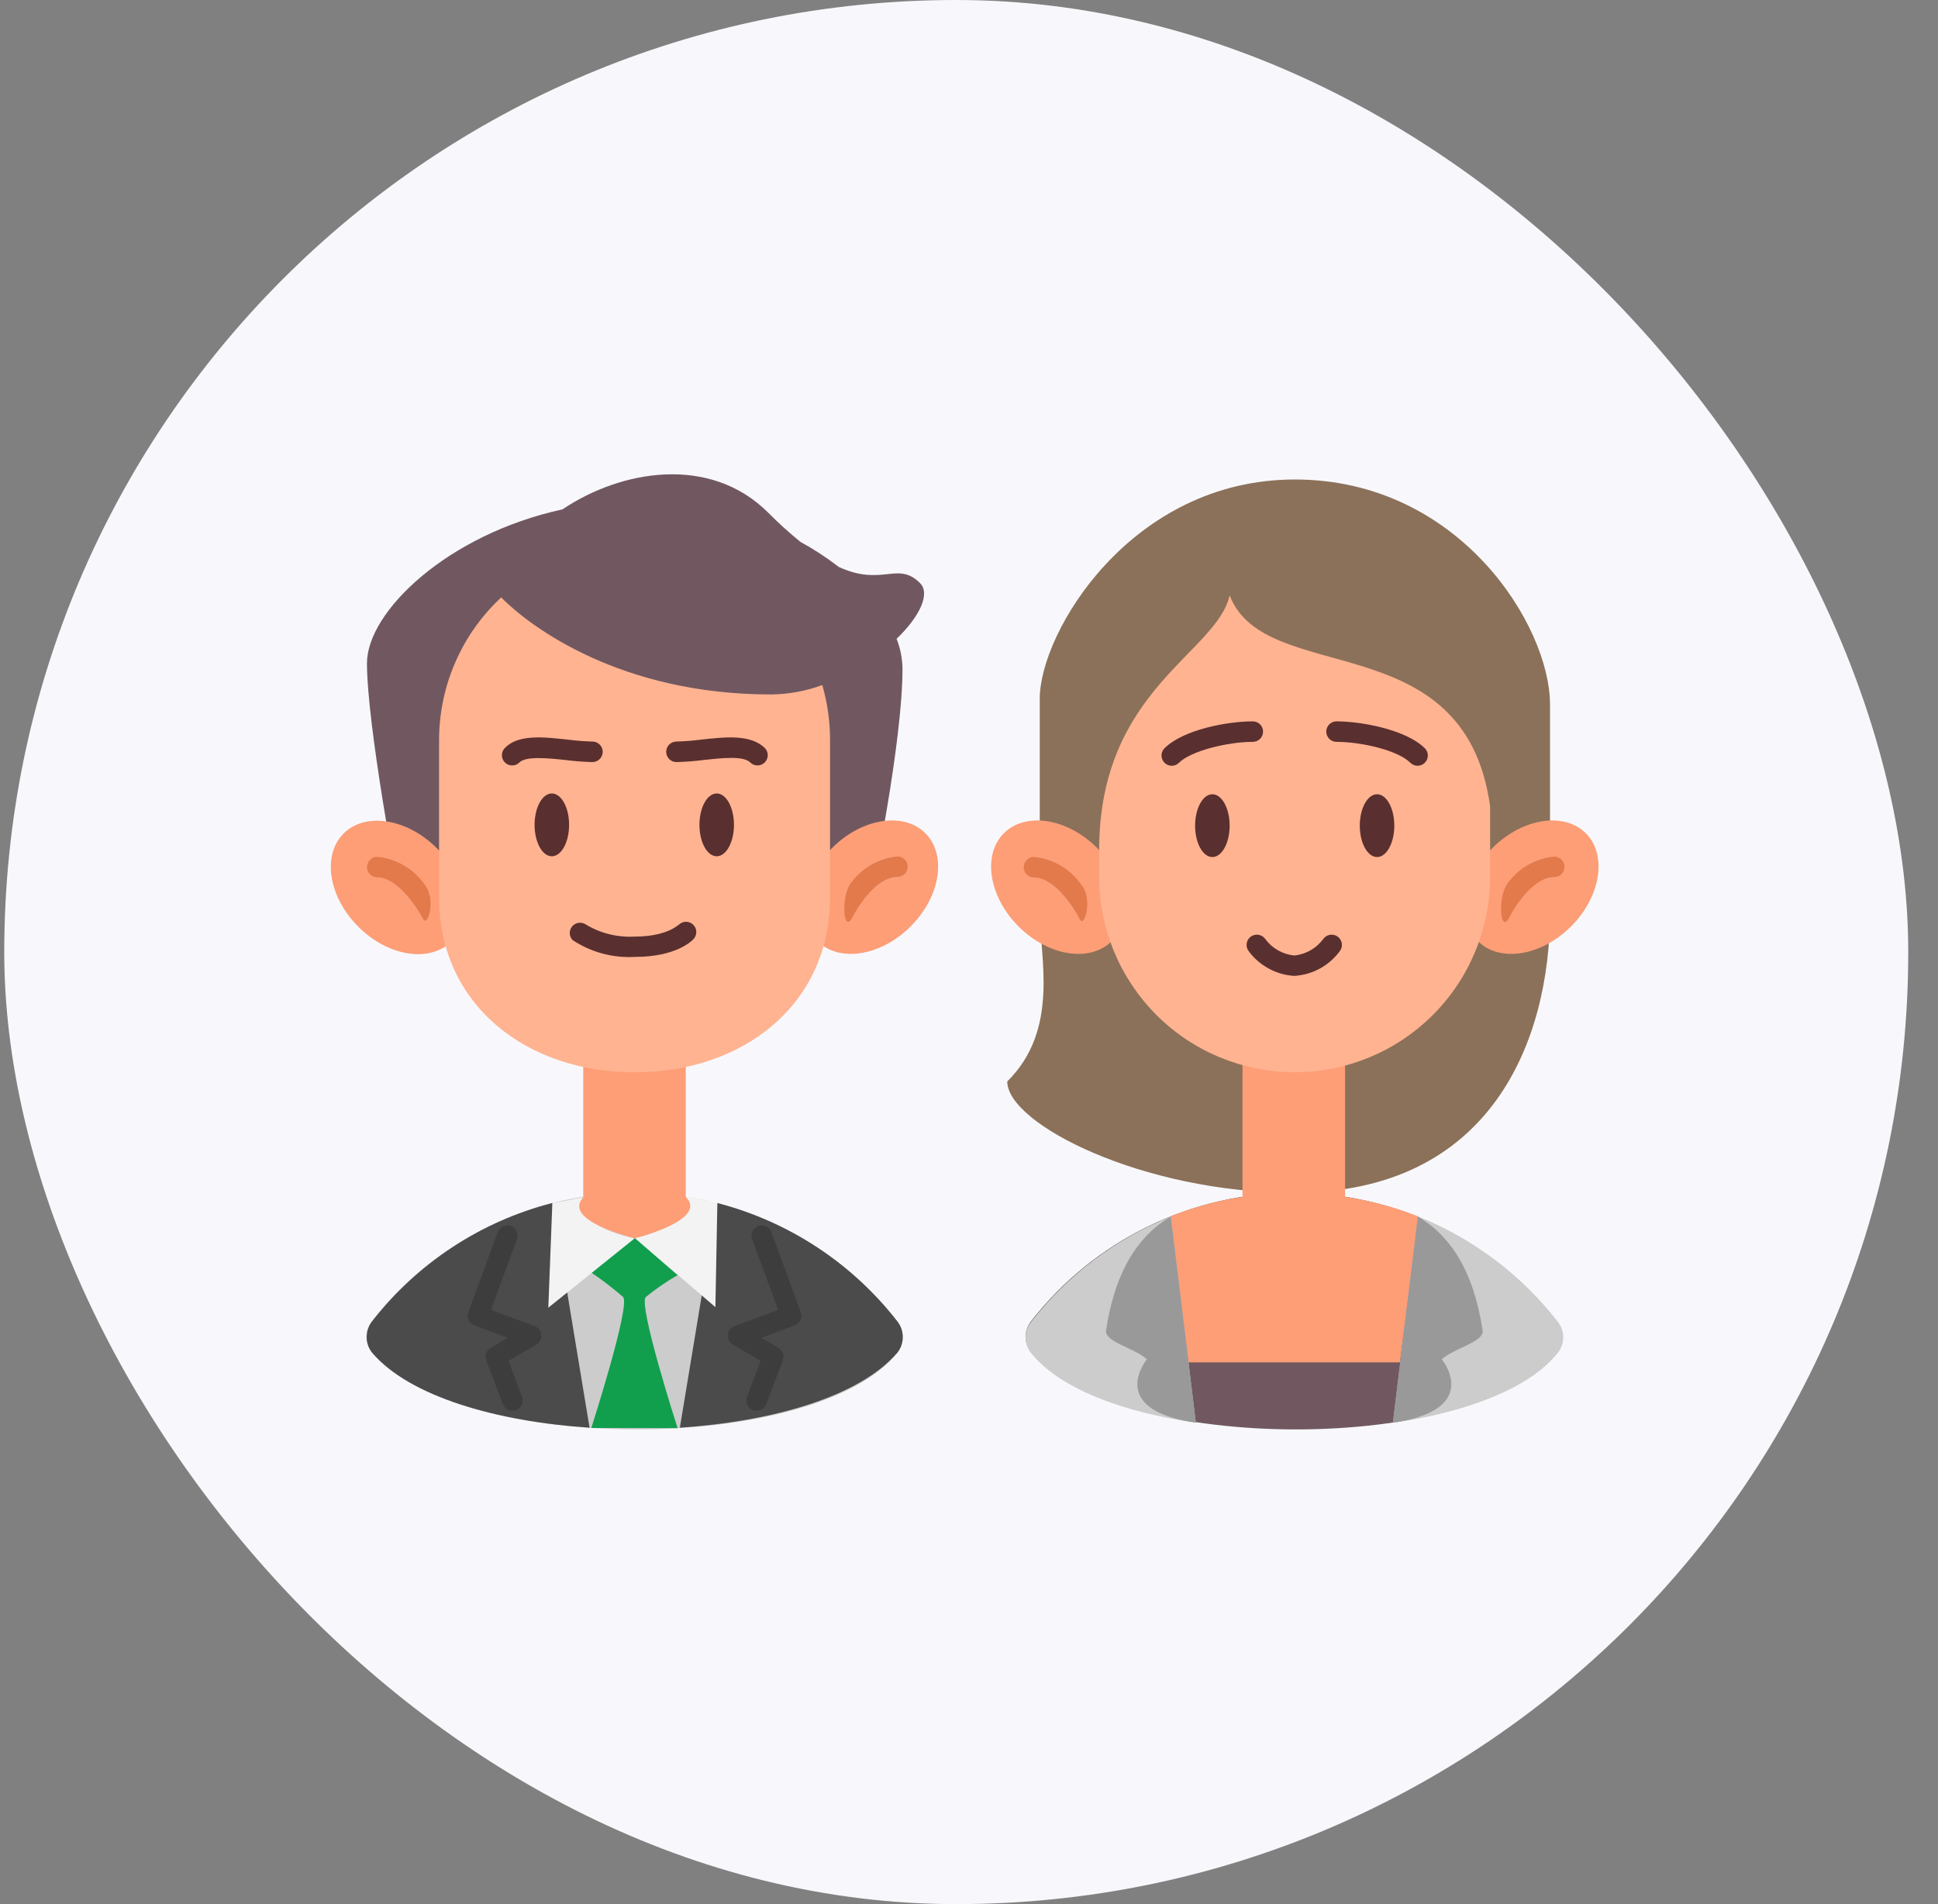 <svg width="57" height="56" viewBox="0 0 57 56" fill="none" xmlns="http://www.w3.org/2000/svg">
<rect x="0" y="0" width="57" height="56" fill="#808080" stroke="none"/>
<rect x="0.125" width="56" height="56" rx="28" fill="#F8F8FC"/>
<path d="M27.059 17.148C26.4 16.489 25.955 17.265 24.668 16.673C24.313 16.398 23.937 16.152 23.542 15.937C23.208 15.665 22.889 15.376 22.586 15.069C20.875 13.373 18.271 13.819 16.542 14.981C13.155 15.717 10.793 17.994 10.793 19.505C10.793 21.315 11.698 26.093 11.698 26.093H25.657C25.657 26.093 26.544 21.841 26.544 19.667C26.54 19.366 26.481 19.068 26.371 18.788C27.048 18.137 27.372 17.46 27.059 17.148Z" fill="#715860"/>
<path d="M18.671 35.078C17.182 35.078 15.712 35.416 14.373 36.069C13.035 36.722 11.863 37.671 10.946 38.845C10.837 38.977 10.777 39.143 10.777 39.314C10.777 39.485 10.837 39.651 10.946 39.783C13.521 42.799 24.005 42.784 26.395 39.783C26.499 39.653 26.555 39.491 26.555 39.325C26.555 39.158 26.499 38.997 26.395 38.867C25.481 37.689 24.31 36.736 22.971 36.079C21.633 35.422 20.162 35.08 18.671 35.078Z" fill="#CCCCCC"/>
<path d="M19.929 42.001C19.929 42.001 18.763 38.377 18.994 38.146C19.288 37.906 19.6 37.69 19.929 37.502L18.656 36.398L17.394 37.428C17.718 37.648 18.029 37.887 18.325 38.142C18.557 38.374 17.391 41.997 17.391 41.997L19.929 42.001Z" fill="#119F4D"/>
<path d="M16.248 35.379C14.143 35.921 12.277 37.147 10.943 38.862C10.841 38.992 10.785 39.153 10.785 39.319C10.783 39.486 10.839 39.65 10.943 39.782C12.047 41.073 14.6 41.805 17.34 41.989L16.248 35.379Z" fill="#4B4B4B"/>
<path d="M15.069 41.486C15.009 41.486 14.95 41.468 14.9 41.434C14.85 41.4 14.812 41.351 14.79 41.295L14.3 40.008C14.275 39.941 14.274 39.867 14.297 39.8C14.321 39.733 14.368 39.676 14.429 39.64L14.933 39.346L13.951 38.978C13.877 38.95 13.816 38.893 13.783 38.821C13.75 38.749 13.747 38.666 13.774 38.591L14.643 36.226C14.672 36.154 14.728 36.096 14.8 36.065C14.871 36.033 14.951 36.031 15.025 36.057C15.098 36.084 15.158 36.138 15.192 36.208C15.227 36.278 15.233 36.358 15.209 36.432L14.44 38.525L15.739 39.007C15.789 39.028 15.832 39.063 15.865 39.107C15.897 39.151 15.916 39.203 15.921 39.258C15.926 39.312 15.916 39.367 15.892 39.416C15.869 39.465 15.832 39.507 15.787 39.537L14.955 40.022L15.352 41.078C15.37 41.124 15.377 41.173 15.371 41.222C15.366 41.27 15.349 41.317 15.321 41.358C15.294 41.398 15.257 41.432 15.213 41.455C15.17 41.478 15.122 41.49 15.073 41.49L15.069 41.486Z" fill="#3D3D3D"/>
<path d="M21.089 35.379C23.193 35.921 25.059 37.147 26.393 38.862C26.495 38.992 26.551 39.153 26.551 39.319C26.553 39.486 26.497 39.65 26.393 39.782C25.289 41.073 22.736 41.805 19.996 41.989L21.089 35.379Z" fill="#4B4B4B"/>
<path d="M22.258 41.486C22.318 41.486 22.377 41.468 22.427 41.434C22.477 41.4 22.515 41.351 22.537 41.295L23.026 40.008C23.052 39.941 23.053 39.867 23.029 39.8C23.006 39.733 22.959 39.676 22.898 39.64L22.394 39.346L23.376 38.978C23.45 38.95 23.511 38.893 23.544 38.821C23.577 38.749 23.58 38.666 23.552 38.591L22.684 36.226C22.655 36.154 22.598 36.096 22.527 36.065C22.456 36.033 22.375 36.031 22.302 36.057C22.229 36.084 22.169 36.138 22.134 36.208C22.1 36.278 22.094 36.358 22.118 36.432L22.887 38.525L21.588 39.007C21.538 39.028 21.494 39.063 21.462 39.107C21.43 39.151 21.41 39.203 21.405 39.258C21.401 39.312 21.41 39.367 21.434 39.416C21.458 39.465 21.495 39.507 21.54 39.537L22.372 40.022L21.974 41.078C21.956 41.124 21.95 41.173 21.955 41.222C21.961 41.27 21.978 41.317 22.005 41.358C22.033 41.398 22.07 41.432 22.113 41.455C22.157 41.478 22.205 41.49 22.254 41.49L22.258 41.486Z" fill="#3D3D3D"/>
<path d="M18.668 36.405L21.041 38.443L21.099 35.371L20.176 35.188C20.437 36.048 18.668 36.405 18.668 36.405Z" fill="#F3F3F3"/>
<path d="M18.665 36.421L16.127 38.459L16.245 35.388L17.135 35.215C16.863 36.076 18.665 36.421 18.665 36.421Z" fill="#F3F3F3"/>
<path d="M20.17 35.201V30.938C20.169 30.538 20.01 30.155 19.727 29.872C19.445 29.59 19.062 29.431 18.662 29.43C18.262 29.431 17.879 29.59 17.597 29.872C17.314 30.155 17.155 30.538 17.154 30.938V35.216C16.514 35.907 18.669 36.419 18.669 36.419C18.669 36.419 20.851 35.882 20.17 35.201Z" fill="#FD9E77"/>
<path d="M26.784 27.246C27.66 26.37 27.854 25.143 27.216 24.505C26.578 23.868 25.351 24.061 24.475 24.937C23.599 25.813 23.406 27.04 24.043 27.678C24.681 28.316 25.908 28.122 26.784 27.246Z" fill="#FD9E77"/>
<path d="M13.279 27.686C13.916 27.048 13.723 25.821 12.847 24.945C11.971 24.069 10.744 23.876 10.106 24.513C9.468 25.151 9.661 26.378 10.538 27.254C11.414 28.131 12.641 28.324 13.279 27.686Z" fill="#FD9E77"/>
<path d="M22.673 20.424C18.259 20.424 15.618 18.449 14.753 17.584C14.753 17.584 14.753 17.584 14.753 17.559C14.172 18.097 13.708 18.749 13.392 19.476C13.075 20.202 12.913 20.986 12.914 21.778V26.387C12.914 29.561 15.489 31.537 18.663 31.537C21.838 31.537 24.413 29.565 24.413 26.387V21.778C24.415 21.226 24.338 20.678 24.185 20.148C23.7 20.326 23.189 20.419 22.673 20.424Z" fill="#FFB391"/>
<path d="M16.23 25.183C16.511 25.183 16.738 24.769 16.738 24.259C16.738 23.749 16.511 23.336 16.23 23.336C15.95 23.336 15.723 23.749 15.723 24.259C15.723 24.769 15.95 25.183 16.23 25.183Z" fill="#5A2F2F"/>
<path d="M21.08 25.183C21.36 25.183 21.587 24.769 21.587 24.259C21.587 23.749 21.36 23.336 21.08 23.336C20.799 23.336 20.572 23.749 20.572 24.259C20.572 24.769 20.799 25.183 21.08 25.183Z" fill="#5A2F2F"/>
<path d="M16.616 22.35C16.884 22.385 17.154 22.406 17.425 22.413C17.505 22.413 17.582 22.381 17.638 22.324C17.695 22.268 17.727 22.191 17.727 22.111C17.727 22.031 17.695 21.954 17.638 21.898C17.582 21.841 17.505 21.809 17.425 21.809C17.179 21.802 16.933 21.783 16.689 21.751C15.976 21.673 15.24 21.593 14.85 21.997C14.822 22.025 14.8 22.058 14.785 22.095C14.77 22.132 14.762 22.171 14.762 22.21C14.762 22.25 14.77 22.289 14.785 22.326C14.8 22.363 14.822 22.396 14.85 22.424C14.878 22.452 14.911 22.474 14.948 22.489C14.985 22.504 15.024 22.512 15.063 22.512C15.103 22.512 15.142 22.504 15.179 22.489C15.216 22.474 15.249 22.452 15.277 22.424C15.457 22.236 16.093 22.295 16.616 22.35Z" fill="#5A2F2F"/>
<path d="M20.631 21.751C20.387 21.783 20.141 21.802 19.895 21.809C19.815 21.809 19.739 21.841 19.682 21.898C19.625 21.954 19.594 22.031 19.594 22.111C19.594 22.191 19.625 22.268 19.682 22.324C19.739 22.381 19.815 22.413 19.895 22.413C20.166 22.406 20.436 22.385 20.705 22.35C21.22 22.295 21.863 22.221 22.066 22.424C22.122 22.48 22.199 22.512 22.279 22.512C22.359 22.512 22.436 22.48 22.492 22.424C22.549 22.367 22.581 22.291 22.581 22.21C22.581 22.13 22.549 22.054 22.492 21.997C22.077 21.593 21.341 21.673 20.631 21.751Z" fill="#5A2F2F"/>
<path d="M19.929 27.218C19.929 27.218 19.587 27.546 18.656 27.546C18.148 27.572 17.644 27.444 17.211 27.178C17.148 27.141 17.073 27.129 17.002 27.143C16.931 27.157 16.867 27.196 16.822 27.253C16.777 27.311 16.754 27.382 16.758 27.455C16.762 27.527 16.792 27.596 16.843 27.649C17.386 28.008 18.032 28.181 18.682 28.142C19.885 28.142 20.352 27.671 20.4 27.616C20.427 27.586 20.447 27.552 20.461 27.515C20.474 27.478 20.481 27.438 20.479 27.398C20.477 27.359 20.468 27.32 20.451 27.284C20.434 27.248 20.411 27.216 20.381 27.189C20.352 27.162 20.318 27.141 20.281 27.128C20.243 27.114 20.204 27.108 20.164 27.11C20.125 27.111 20.086 27.121 20.05 27.138C20.014 27.154 19.982 27.178 19.955 27.207L19.929 27.218Z" fill="#5A2F2F"/>
<path d="M12.494 26.023C12.335 25.792 12.128 25.599 11.887 25.457C11.645 25.314 11.376 25.226 11.097 25.199C11.017 25.199 10.94 25.231 10.883 25.288C10.827 25.344 10.795 25.421 10.795 25.501C10.795 25.581 10.827 25.658 10.883 25.714C10.94 25.771 11.017 25.802 11.097 25.802C11.678 25.802 12.241 26.648 12.439 27.016C12.575 27.314 12.836 26.442 12.494 26.023Z" fill="#E27A4C"/>
<path d="M25.049 27.019C25.247 26.629 25.784 25.791 26.395 25.791C26.475 25.791 26.552 25.759 26.608 25.702C26.665 25.646 26.697 25.569 26.697 25.489C26.697 25.409 26.665 25.332 26.608 25.276C26.552 25.219 26.475 25.188 26.395 25.188C26.116 25.215 25.846 25.303 25.605 25.445C25.363 25.587 25.156 25.781 24.997 26.012C24.725 26.453 24.817 27.42 25.049 27.019Z" fill="#E27A4C"/>
<path d="M30.581 26.829V20.546C30.581 18.6 33.259 14.102 38.085 14.102C42.911 14.102 45.589 18.391 45.589 20.723V26.829C45.589 30.596 43.864 35.08 38.06 35.08C33.616 35.08 29.625 33.06 29.625 31.806C31.177 30.272 30.581 28.149 30.581 26.829Z" fill="#8B7159"/>
<path d="M38.059 35.078C36.57 35.078 35.101 35.416 33.762 36.069C32.423 36.722 31.251 37.671 30.335 38.845C30.226 38.977 30.166 39.143 30.166 39.314C30.166 39.485 30.226 39.651 30.335 39.783C32.91 42.799 43.393 42.784 45.784 39.783C45.888 39.653 45.944 39.491 45.944 39.325C45.944 39.158 45.888 38.997 45.784 38.867C44.87 37.689 43.699 36.736 42.36 36.079C41.021 35.422 39.55 35.08 38.059 35.078Z" fill="#715860"/>
<path d="M39.561 35.201V30.93C39.561 30.53 39.402 30.146 39.119 29.864C38.836 29.581 38.452 29.422 38.053 29.422C37.653 29.422 37.269 29.581 36.986 29.864C36.703 30.146 36.544 30.53 36.544 30.93V35.201C35.817 35.309 35.105 35.501 34.422 35.775C34.422 35.863 34.856 39.273 34.955 40.067H41.175C41.275 39.273 41.72 35.863 41.709 35.775C41.018 35.499 40.297 35.307 39.561 35.201Z" fill="#FD9E77"/>
<path d="M45.812 38.864C44.74 37.49 43.324 36.425 41.706 35.777L40.971 41.843C43.126 41.53 44.98 40.843 45.822 39.783C45.925 39.651 45.98 39.489 45.978 39.321C45.976 39.154 45.917 38.993 45.812 38.864Z" fill="#CCCCCC"/>
<path d="M43.606 39.125C43.389 37.712 42.87 36.469 41.7 35.777L40.965 41.843C43.12 41.53 42.786 40.486 42.407 39.974C42.793 39.636 43.661 39.463 43.606 39.125Z" fill="#999999"/>
<path d="M30.337 38.864C31.406 37.491 32.82 36.426 34.434 35.777L35.17 41.843C33.015 41.53 31.161 40.843 30.318 39.783C30.216 39.651 30.163 39.487 30.166 39.32C30.169 39.153 30.23 38.992 30.337 38.864Z" fill="#CCCCCC"/>
<path d="M32.532 39.125C32.748 37.712 33.267 36.469 34.437 35.777L35.173 41.843C33.017 41.53 33.352 40.486 33.731 39.974C33.348 39.636 32.48 39.463 32.532 39.125Z" fill="#999999"/>
<path d="M46.208 27.246C47.084 26.37 47.278 25.143 46.64 24.505C46.002 23.868 44.775 24.061 43.899 24.937C43.023 25.813 42.83 27.04 43.467 27.678C44.105 28.316 45.332 28.122 46.208 27.246Z" fill="#FD9E77"/>
<path d="M32.699 27.678C33.336 27.041 33.143 25.813 32.267 24.937C31.391 24.061 30.163 23.868 29.526 24.506C28.888 25.143 29.081 26.37 29.957 27.247C30.834 28.123 32.061 28.316 32.699 27.678Z" fill="#FD9E77"/>
<path d="M36.165 17.508C35.797 19.204 32.328 20.281 32.328 24.997V25.784C32.328 27.309 32.934 28.771 34.012 29.85C35.09 30.928 36.553 31.534 38.078 31.534C39.602 31.534 41.065 30.928 42.143 29.85C43.221 28.771 43.827 27.309 43.827 25.784V23.713C43.08 18.31 37.213 20.237 36.165 17.508Z" fill="#FFB391"/>
<path d="M35.658 25.206C35.938 25.206 36.166 24.793 36.166 24.283C36.166 23.773 35.938 23.359 35.658 23.359C35.378 23.359 35.15 23.773 35.15 24.283C35.15 24.793 35.378 25.206 35.658 25.206Z" fill="#5A2F2F"/>
<path d="M40.502 25.206C40.782 25.206 41.009 24.793 41.009 24.283C41.009 23.773 40.782 23.359 40.502 23.359C40.221 23.359 39.994 23.773 39.994 24.283C39.994 24.793 40.221 25.206 40.502 25.206Z" fill="#5A2F2F"/>
<path d="M34.464 22.521C34.404 22.521 34.346 22.503 34.296 22.47C34.247 22.437 34.208 22.39 34.185 22.334C34.162 22.279 34.156 22.219 34.168 22.16C34.18 22.102 34.208 22.048 34.251 22.006C34.795 21.461 36.09 21.215 36.847 21.215C36.928 21.215 37.004 21.247 37.061 21.303C37.117 21.36 37.149 21.436 37.149 21.517C37.149 21.596 37.117 21.673 37.061 21.73C37.004 21.786 36.928 21.818 36.847 21.818C36.112 21.818 35.027 22.083 34.677 22.432C34.649 22.46 34.616 22.483 34.579 22.498C34.543 22.513 34.504 22.521 34.464 22.521Z" fill="#5A2F2F"/>
<path d="M41.693 22.521C41.653 22.521 41.614 22.513 41.578 22.498C41.541 22.483 41.508 22.46 41.48 22.432C41.112 22.065 40.041 21.818 39.309 21.818C39.229 21.818 39.153 21.786 39.096 21.73C39.04 21.673 39.008 21.596 39.008 21.517C39.008 21.436 39.04 21.36 39.096 21.303C39.153 21.247 39.229 21.215 39.309 21.215C40.045 21.215 41.362 21.461 41.906 22.006C41.949 22.048 41.977 22.102 41.989 22.16C42.001 22.219 41.995 22.279 41.972 22.334C41.949 22.39 41.91 22.437 41.861 22.47C41.811 22.503 41.753 22.521 41.693 22.521Z" fill="#5A2F2F"/>
<path d="M38.066 28.701C37.801 28.685 37.543 28.61 37.311 28.483C37.078 28.356 36.876 28.179 36.72 27.965C36.673 27.9 36.655 27.819 36.668 27.74C36.682 27.661 36.726 27.59 36.791 27.544C36.857 27.498 36.938 27.479 37.017 27.493C37.096 27.506 37.166 27.55 37.213 27.616C37.313 27.752 37.441 27.866 37.588 27.949C37.735 28.033 37.898 28.085 38.066 28.101C38.234 28.085 38.397 28.033 38.544 27.949C38.691 27.866 38.819 27.752 38.919 27.616C38.966 27.55 39.036 27.506 39.115 27.493C39.194 27.479 39.275 27.498 39.341 27.544C39.406 27.59 39.45 27.661 39.464 27.74C39.477 27.819 39.459 27.9 39.412 27.965C39.256 28.179 39.054 28.357 38.822 28.484C38.589 28.611 38.331 28.685 38.066 28.701Z" fill="#5A2F2F"/>
<path d="M31.809 26.027C31.65 25.796 31.442 25.603 31.201 25.46C30.96 25.318 30.69 25.23 30.411 25.203C30.331 25.203 30.254 25.235 30.198 25.291C30.141 25.348 30.109 25.425 30.109 25.505C30.109 25.585 30.141 25.662 30.198 25.718C30.254 25.775 30.331 25.806 30.411 25.806C31.003 25.806 31.559 26.645 31.757 27.035C31.89 27.318 32.151 26.446 31.809 26.027Z" fill="#E27A4C"/>
<path d="M44.367 27.023C44.566 26.633 45.103 25.795 45.713 25.795C45.793 25.795 45.87 25.763 45.926 25.706C45.983 25.65 46.015 25.573 46.015 25.493C46.015 25.413 45.983 25.336 45.926 25.28C45.87 25.223 45.793 25.191 45.713 25.191C45.434 25.219 45.165 25.306 44.923 25.449C44.682 25.591 44.474 25.785 44.315 26.015C44.043 26.457 44.135 27.424 44.367 27.023Z" fill="#E27A4C"/>
</svg>
